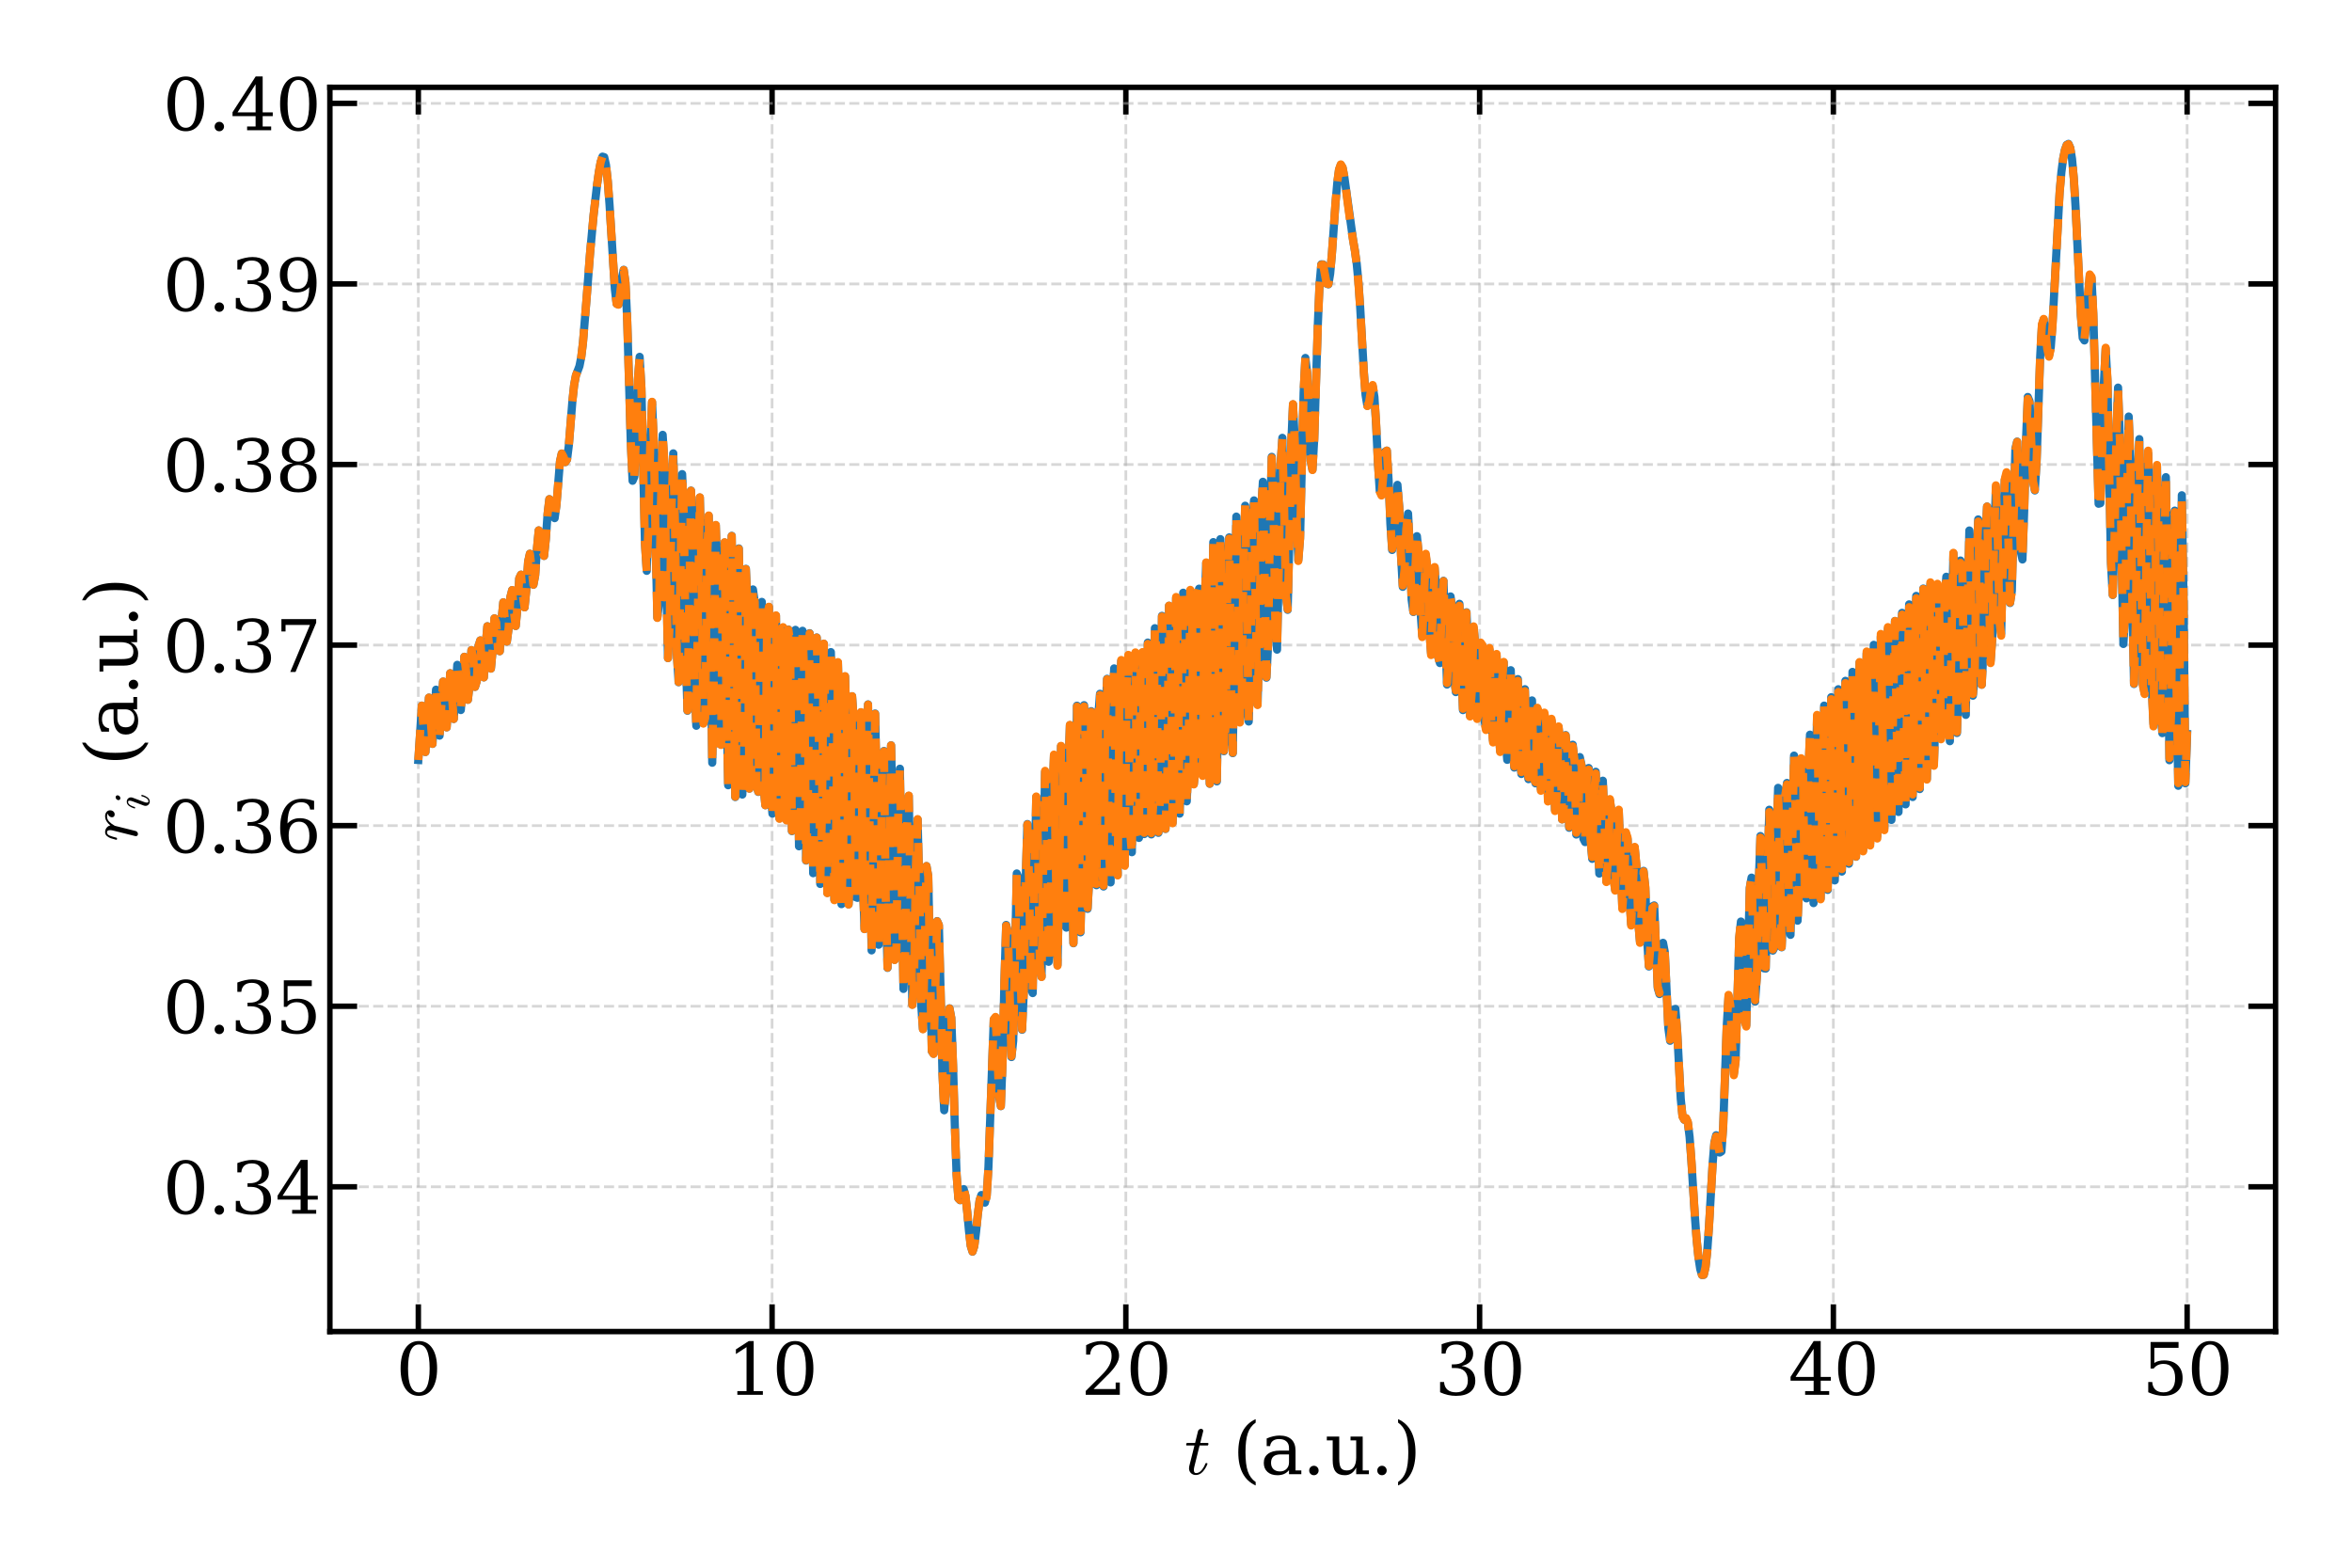 <?xml version="1.0" encoding="utf-8" standalone="no"?>
<!DOCTYPE svg PUBLIC "-//W3C//DTD SVG 1.1//EN"
  "http://www.w3.org/Graphics/SVG/1.1/DTD/svg11.dtd">
<svg xmlns:xlink="http://www.w3.org/1999/xlink" width="864pt" height="576pt" viewBox="0 0 864 576" xmlns="http://www.w3.org/2000/svg" version="1.1">
 <defs>
  <style type="text/css">*{stroke-linejoin: round; stroke-linecap: butt}</style>
 </defs>
 <g id="figure_1">
  <g id="patch_1">
   <path d="M 0 576 
L 864 576 
L 864 0 
L 0 0 
z
" style="fill: #ffffff"/>
  </g>
  <g id="axes_1">
   <g id="patch_2">
    <path d="M 121.182 489.233 
L 835.92 489.233 
L 835.92 32.079 
L 121.182 32.079 
z
" style="fill: #ffffff"/>
   </g>
   <g id="matplotlib.axis_1">
    <g id="xtick_1">
     <g id="line2d_1">
      <path d="M 153.67 489.233 
L 153.67 32.079 
" clip-path="url(#pf6b153a695)" style="fill: none; stroke-dasharray: 3.7,1.6; stroke-dashoffset: 0; stroke: #b0b0b0; stroke-opacity: 0.5"/>
     </g>
     <g id="line2d_2">
      <defs>
       <path id="m9460252959" d="M 0 0 
L 0 -10 
" style="stroke: #000000; stroke-width: 2"/>
      </defs>
      <g>
       <use xlink:href="#m9460252959" x="153.67" y="489.233" style="stroke: #000000; stroke-width: 2"/>
      </g>
     </g>
     <g id="line2d_3">
      <defs>
       <path id="ma3380da3bf" d="M 0 0 
L 0 10 
" style="stroke: #000000; stroke-width: 2"/>
      </defs>
      <g>
       <use xlink:href="#ma3380da3bf" x="153.67" y="32.079" style="stroke: #000000; stroke-width: 2"/>
      </g>
     </g>
     <g id="text_1">
      <!-- 0 -->
      <g transform="translate(145.398 512.488) scale(0.26 -0.26)">
       <defs>
        <path id="DejaVuSerif-30" d="M 2034 219 
Q 2513 219 2750 744 
Q 2988 1269 2988 2328 
Q 2988 3391 2750 3916 
Q 2513 4441 2034 4441 
Q 1556 4441 1318 3916 
Q 1081 3391 1081 2328 
Q 1081 1269 1318 744 
Q 1556 219 2034 219 
z
M 2034 -91 
Q 1275 -91 848 546 
Q 422 1184 422 2328 
Q 422 3475 848 4112 
Q 1275 4750 2034 4750 
Q 2797 4750 3222 4112 
Q 3647 3475 3647 2328 
Q 3647 1184 3222 546 
Q 2797 -91 2034 -91 
z
" transform="scale(0.016)"/>
       </defs>
       <use xlink:href="#DejaVuSerif-30"/>
      </g>
     </g>
    </g>
    <g id="xtick_2">
     <g id="line2d_4">
      <path d="M 283.622 489.233 
L 283.622 32.079 
" clip-path="url(#pf6b153a695)" style="fill: none; stroke-dasharray: 3.7,1.6; stroke-dashoffset: 0; stroke: #b0b0b0; stroke-opacity: 0.5"/>
     </g>
     <g id="line2d_5">
      <g>
       <use xlink:href="#m9460252959" x="283.622" y="489.233" style="stroke: #000000; stroke-width: 2"/>
      </g>
     </g>
     <g id="line2d_6">
      <g>
       <use xlink:href="#ma3380da3bf" x="283.622" y="32.079" style="stroke: #000000; stroke-width: 2"/>
      </g>
     </g>
     <g id="text_2">
      <!-- 10 -->
      <g transform="translate(267.08 512.488) scale(0.26 -0.26)">
       <defs>
        <path id="DejaVuSerif-31" d="M 909 0 
L 909 331 
L 1722 331 
L 1722 4213 
L 781 3603 
L 781 4013 
L 1919 4750 
L 2350 4750 
L 2350 331 
L 3163 331 
L 3163 0 
L 909 0 
z
" transform="scale(0.016)"/>
       </defs>
       <use xlink:href="#DejaVuSerif-31"/>
       <use xlink:href="#DejaVuSerif-30" x="63.623"/>
      </g>
     </g>
    </g>
    <g id="xtick_3">
     <g id="line2d_7">
      <path d="M 413.575 489.233 
L 413.575 32.079 
" clip-path="url(#pf6b153a695)" style="fill: none; stroke-dasharray: 3.7,1.6; stroke-dashoffset: 0; stroke: #b0b0b0; stroke-opacity: 0.5"/>
     </g>
     <g id="line2d_8">
      <g>
       <use xlink:href="#m9460252959" x="413.575" y="489.233" style="stroke: #000000; stroke-width: 2"/>
      </g>
     </g>
     <g id="line2d_9">
      <g>
       <use xlink:href="#ma3380da3bf" x="413.575" y="32.079" style="stroke: #000000; stroke-width: 2"/>
      </g>
     </g>
     <g id="text_3">
      <!-- 20 -->
      <g transform="translate(397.032 512.488) scale(0.26 -0.26)">
       <defs>
        <path id="DejaVuSerif-32" d="M 819 3553 
L 469 3553 
L 469 4384 
Q 803 4563 1142 4656 
Q 1481 4750 1806 4750 
Q 2534 4750 2956 4397 
Q 3378 4044 3378 3438 
Q 3378 2753 2422 1800 
Q 2347 1728 2309 1691 
L 1131 513 
L 3078 513 
L 3078 1088 
L 3444 1088 
L 3444 0 
L 434 0 
L 434 341 
L 1850 1753 
Q 2319 2222 2519 2614 
Q 2719 3006 2719 3438 
Q 2719 3909 2473 4175 
Q 2228 4441 1797 4441 
Q 1350 4441 1106 4219 
Q 863 3997 819 3553 
z
" transform="scale(0.016)"/>
       </defs>
       <use xlink:href="#DejaVuSerif-32"/>
       <use xlink:href="#DejaVuSerif-30" x="63.623"/>
      </g>
     </g>
    </g>
    <g id="xtick_4">
     <g id="line2d_10">
      <path d="M 543.527 489.233 
L 543.527 32.079 
" clip-path="url(#pf6b153a695)" style="fill: none; stroke-dasharray: 3.7,1.6; stroke-dashoffset: 0; stroke: #b0b0b0; stroke-opacity: 0.5"/>
     </g>
     <g id="line2d_11">
      <g>
       <use xlink:href="#m9460252959" x="543.527" y="489.233" style="stroke: #000000; stroke-width: 2"/>
      </g>
     </g>
     <g id="line2d_12">
      <g>
       <use xlink:href="#ma3380da3bf" x="543.527" y="32.079" style="stroke: #000000; stroke-width: 2"/>
      </g>
     </g>
     <g id="text_4">
      <!-- 30 -->
      <g transform="translate(526.985 512.488) scale(0.26 -0.26)">
       <defs>
        <path id="DejaVuSerif-33" d="M 622 4469 
Q 988 4606 1323 4678 
Q 1659 4750 1953 4750 
Q 2638 4750 3022 4454 
Q 3406 4159 3406 3634 
Q 3406 3213 3140 2930 
Q 2875 2647 2388 2547 
Q 2963 2466 3280 2130 
Q 3597 1794 3597 1259 
Q 3597 606 3158 257 
Q 2719 -91 1894 -91 
Q 1528 -91 1179 -12 
Q 831 66 488 225 
L 488 1131 
L 838 1131 
Q 869 681 1141 450 
Q 1413 219 1906 219 
Q 2384 219 2661 495 
Q 2938 772 2938 1253 
Q 2938 1803 2653 2086 
Q 2369 2369 1819 2369 
L 1522 2369 
L 1522 2688 
L 1678 2688 
Q 2225 2688 2498 2914 
Q 2772 3141 2772 3597 
Q 2772 4006 2547 4223 
Q 2322 4441 1900 4441 
Q 1478 4441 1245 4241 
Q 1013 4041 972 3647 
L 622 3647 
L 622 4469 
z
" transform="scale(0.016)"/>
       </defs>
       <use xlink:href="#DejaVuSerif-33"/>
       <use xlink:href="#DejaVuSerif-30" x="63.623"/>
      </g>
     </g>
    </g>
    <g id="xtick_5">
     <g id="line2d_13">
      <path d="M 673.479 489.233 
L 673.479 32.079 
" clip-path="url(#pf6b153a695)" style="fill: none; stroke-dasharray: 3.7,1.6; stroke-dashoffset: 0; stroke: #b0b0b0; stroke-opacity: 0.5"/>
     </g>
     <g id="line2d_14">
      <g>
       <use xlink:href="#m9460252959" x="673.479" y="489.233" style="stroke: #000000; stroke-width: 2"/>
      </g>
     </g>
     <g id="line2d_15">
      <g>
       <use xlink:href="#ma3380da3bf" x="673.479" y="32.079" style="stroke: #000000; stroke-width: 2"/>
      </g>
     </g>
     <g id="text_5">
      <!-- 40 -->
      <g transform="translate(656.937 512.488) scale(0.26 -0.26)">
       <defs>
        <path id="DejaVuSerif-34" d="M 2234 1581 
L 2234 4063 
L 641 1581 
L 2234 1581 
z
M 3609 0 
L 1484 0 
L 1484 331 
L 2234 331 
L 2234 1247 
L 197 1247 
L 197 1588 
L 2241 4750 
L 2859 4750 
L 2859 1581 
L 3750 1581 
L 3750 1247 
L 2859 1247 
L 2859 331 
L 3609 331 
L 3609 0 
z
" transform="scale(0.016)"/>
       </defs>
       <use xlink:href="#DejaVuSerif-34"/>
       <use xlink:href="#DejaVuSerif-30" x="63.623"/>
      </g>
     </g>
    </g>
    <g id="xtick_6">
     <g id="line2d_16">
      <path d="M 803.432 489.233 
L 803.432 32.079 
" clip-path="url(#pf6b153a695)" style="fill: none; stroke-dasharray: 3.7,1.6; stroke-dashoffset: 0; stroke: #b0b0b0; stroke-opacity: 0.5"/>
     </g>
     <g id="line2d_17">
      <g>
       <use xlink:href="#m9460252959" x="803.432" y="489.233" style="stroke: #000000; stroke-width: 2"/>
      </g>
     </g>
     <g id="line2d_18">
      <g>
       <use xlink:href="#ma3380da3bf" x="803.432" y="32.079" style="stroke: #000000; stroke-width: 2"/>
      </g>
     </g>
     <g id="text_6">
      <!-- 50 -->
      <g transform="translate(786.889 512.488) scale(0.26 -0.26)">
       <defs>
        <path id="DejaVuSerif-35" d="M 3219 4666 
L 3219 4153 
L 1081 4153 
L 1081 2816 
Q 1244 2928 1461 2984 
Q 1678 3041 1947 3041 
Q 2703 3041 3140 2622 
Q 3578 2203 3578 1478 
Q 3578 738 3136 323 
Q 2694 -91 1894 -91 
Q 1572 -91 1234 -12 
Q 897 66 544 225 
L 544 1131 
L 897 1131 
Q 925 688 1179 453 
Q 1434 219 1894 219 
Q 2388 219 2653 544 
Q 2919 869 2919 1478 
Q 2919 2084 2655 2407 
Q 2391 2731 1894 2731 
Q 1613 2731 1398 2631 
Q 1184 2531 1019 2322 
L 750 2322 
L 750 4666 
L 3219 4666 
z
" transform="scale(0.016)"/>
       </defs>
       <use xlink:href="#DejaVuSerif-35"/>
       <use xlink:href="#DejaVuSerif-30" x="63.623"/>
      </g>
     </g>
    </g>
    <g id="text_7">
     <!-- $t$ (a.u.) -->
     <g transform="translate(435.131 541.652) scale(0.26 -0.26)">
      <defs>
       <path id="Cmmi10-74" d="M 397 519 
Q 397 613 416 697 
L 878 2534 
L 206 2534 
Q 141 2534 141 2619 
Q 166 2759 225 2759 
L 934 2759 
L 1191 3803 
Q 1216 3888 1291 3947 
Q 1366 4006 1459 4006 
Q 1541 4006 1595 3957 
Q 1650 3909 1650 3828 
Q 1650 3809 1648 3798 
Q 1647 3788 1644 3775 
L 1388 2759 
L 2047 2759 
Q 2113 2759 2113 2675 
Q 2109 2659 2100 2621 
Q 2091 2584 2075 2559 
Q 2059 2534 2028 2534 
L 1331 2534 
L 872 684 
Q 825 503 825 372 
Q 825 97 1013 97 
Q 1294 97 1511 361 
Q 1728 625 1844 941 
Q 1869 978 1894 978 
L 1972 978 
Q 1997 978 2012 961 
Q 2028 944 2028 922 
Q 2028 909 2022 903 
Q 1881 516 1612 222 
Q 1344 -72 997 -72 
Q 744 -72 570 93 
Q 397 259 397 519 
z
" transform="scale(0.016)"/>
       <path id="DejaVuSerif-20" transform="scale(0.016)"/>
       <path id="DejaVuSerif-28" d="M 2041 -997 
Q 1281 -656 893 83 
Q 506 822 506 1931 
Q 506 3044 893 3783 
Q 1281 4522 2041 4863 
L 2041 4556 
Q 1559 4225 1350 3623 
Q 1141 3022 1141 1931 
Q 1141 844 1350 242 
Q 1559 -359 2041 -691 
L 2041 -997 
z
" transform="scale(0.016)"/>
       <path id="DejaVuSerif-61" d="M 2547 1044 
L 2547 1747 
L 1806 1747 
Q 1378 1747 1168 1562 
Q 959 1378 959 997 
Q 959 650 1171 447 
Q 1384 244 1747 244 
Q 2106 244 2326 466 
Q 2547 688 2547 1044 
z
M 3122 2075 
L 3122 331 
L 3634 331 
L 3634 0 
L 2547 0 
L 2547 359 
Q 2356 128 2106 18 
Q 1856 -91 1522 -91 
Q 969 -91 644 203 
Q 319 497 319 997 
Q 319 1513 691 1797 
Q 1063 2081 1741 2081 
L 2547 2081 
L 2547 2309 
Q 2547 2688 2317 2895 
Q 2088 3103 1672 3103 
Q 1328 3103 1125 2947 
Q 922 2791 872 2484 
L 575 2484 
L 575 3156 
Q 875 3284 1158 3348 
Q 1441 3413 1709 3413 
Q 2400 3413 2761 3070 
Q 3122 2728 3122 2075 
z
" transform="scale(0.016)"/>
       <path id="DejaVuSerif-2e" d="M 603 325 
Q 603 500 722 622 
Q 841 744 1019 744 
Q 1191 744 1312 622 
Q 1434 500 1434 325 
Q 1434 153 1312 31 
Q 1191 -91 1019 -91 
Q 841 -91 722 29 
Q 603 150 603 325 
z
" transform="scale(0.016)"/>
       <path id="DejaVuSerif-75" d="M 2266 3322 
L 3341 3322 
L 3341 331 
L 3884 331 
L 3884 0 
L 2766 0 
L 2766 588 
Q 2606 256 2353 82 
Q 2100 -91 1766 -91 
Q 1213 -91 952 223 
Q 691 538 691 1209 
L 691 2988 
L 172 2988 
L 172 3322 
L 1269 3322 
L 1269 1388 
Q 1269 781 1417 556 
Q 1566 331 1947 331 
Q 2347 331 2556 625 
Q 2766 919 2766 1478 
L 2766 2988 
L 2266 2988 
L 2266 3322 
z
" transform="scale(0.016)"/>
       <path id="DejaVuSerif-29" d="M 453 -997 
L 453 -691 
Q 934 -359 1145 242 
Q 1356 844 1356 1931 
Q 1356 3022 1145 3623 
Q 934 4225 453 4556 
L 453 4863 
Q 1216 4522 1603 3783 
Q 1991 3044 1991 1931 
Q 1991 822 1603 83 
Q 1216 -656 453 -997 
z
" transform="scale(0.016)"/>
      </defs>
      <use xlink:href="#Cmmi10-74" transform="translate(0 0.016)"/>
      <use xlink:href="#DejaVuSerif-20" transform="translate(36.084 0.016)"/>
      <use xlink:href="#DejaVuSerif-28" transform="translate(67.871 0.016)"/>
      <use xlink:href="#DejaVuSerif-61" transform="translate(106.885 0.016)"/>
      <use xlink:href="#DejaVuSerif-2e" transform="translate(166.504 0.016)"/>
      <use xlink:href="#DejaVuSerif-75" transform="translate(198.291 0.016)"/>
      <use xlink:href="#DejaVuSerif-2e" transform="translate(262.695 0.016)"/>
      <use xlink:href="#DejaVuSerif-29" transform="translate(294.482 0.016)"/>
     </g>
    </g>
   </g>
   <g id="matplotlib.axis_2">
    <g id="ytick_1">
     <g id="line2d_19">
      <path d="M 121.182 436.056 
L 835.92 436.056 
" clip-path="url(#pf6b153a695)" style="fill: none; stroke-dasharray: 3.7,1.6; stroke-dashoffset: 0; stroke: #b0b0b0; stroke-opacity: 0.5"/>
     </g>
     <g id="line2d_20">
      <defs>
       <path id="m6e2ef51b3e" d="M 0 0 
L 10 0 
" style="stroke: #000000; stroke-width: 2"/>
      </defs>
      <g>
       <use xlink:href="#m6e2ef51b3e" x="121.182" y="436.056" style="stroke: #000000; stroke-width: 2"/>
      </g>
     </g>
     <g id="line2d_21">
      <defs>
       <path id="m7aa4384458" d="M 0 0 
L -10 0 
" style="stroke: #000000; stroke-width: 2"/>
      </defs>
      <g>
       <use xlink:href="#m7aa4384458" x="835.92" y="436.056" style="stroke: #000000; stroke-width: 2"/>
      </g>
     </g>
     <g id="text_8">
      <!-- 0.34 -->
      <g transform="translate(59.791 445.934) scale(0.26 -0.26)">
       <use xlink:href="#DejaVuSerif-30"/>
       <use xlink:href="#DejaVuSerif-2e" x="63.623"/>
       <use xlink:href="#DejaVuSerif-33" x="95.41"/>
       <use xlink:href="#DejaVuSerif-34" x="159.033"/>
      </g>
     </g>
    </g>
    <g id="ytick_2">
     <g id="line2d_22">
      <path d="M 121.182 369.709 
L 835.92 369.709 
" clip-path="url(#pf6b153a695)" style="fill: none; stroke-dasharray: 3.7,1.6; stroke-dashoffset: 0; stroke: #b0b0b0; stroke-opacity: 0.5"/>
     </g>
     <g id="line2d_23">
      <g>
       <use xlink:href="#m6e2ef51b3e" x="121.182" y="369.709" style="stroke: #000000; stroke-width: 2"/>
      </g>
     </g>
     <g id="line2d_24">
      <g>
       <use xlink:href="#m7aa4384458" x="835.92" y="369.709" style="stroke: #000000; stroke-width: 2"/>
      </g>
     </g>
     <g id="text_9">
      <!-- 0.35 -->
      <g transform="translate(59.791 379.587) scale(0.26 -0.26)">
       <use xlink:href="#DejaVuSerif-30"/>
       <use xlink:href="#DejaVuSerif-2e" x="63.623"/>
       <use xlink:href="#DejaVuSerif-33" x="95.41"/>
       <use xlink:href="#DejaVuSerif-35" x="159.033"/>
      </g>
     </g>
    </g>
    <g id="ytick_3">
     <g id="line2d_25">
      <path d="M 121.182 303.363 
L 835.92 303.363 
" clip-path="url(#pf6b153a695)" style="fill: none; stroke-dasharray: 3.7,1.6; stroke-dashoffset: 0; stroke: #b0b0b0; stroke-opacity: 0.5"/>
     </g>
     <g id="line2d_26">
      <g>
       <use xlink:href="#m6e2ef51b3e" x="121.182" y="303.363" style="stroke: #000000; stroke-width: 2"/>
      </g>
     </g>
     <g id="line2d_27">
      <g>
       <use xlink:href="#m7aa4384458" x="835.92" y="303.363" style="stroke: #000000; stroke-width: 2"/>
      </g>
     </g>
     <g id="text_10">
      <!-- 0.36 -->
      <g transform="translate(59.791 313.241) scale(0.26 -0.26)">
       <defs>
        <path id="DejaVuSerif-36" d="M 2094 219 
Q 2534 219 2771 542 
Q 3009 866 3009 1472 
Q 3009 2078 2771 2401 
Q 2534 2725 2094 2725 
Q 1647 2725 1412 2412 
Q 1178 2100 1178 1509 
Q 1178 888 1415 553 
Q 1653 219 2094 219 
z
M 1075 2569 
Q 1288 2803 1556 2918 
Q 1825 3034 2163 3034 
Q 2859 3034 3264 2615 
Q 3669 2197 3669 1472 
Q 3669 763 3233 336 
Q 2797 -91 2069 -91 
Q 1278 -91 853 498 
Q 428 1088 428 2181 
Q 428 3406 931 4078 
Q 1434 4750 2350 4750 
Q 2597 4750 2869 4703 
Q 3141 4656 3425 4563 
L 3425 3794 
L 3072 3794 
Q 3034 4109 2831 4275 
Q 2628 4441 2284 4441 
Q 1678 4441 1381 3981 
Q 1084 3522 1075 2569 
z
" transform="scale(0.016)"/>
       </defs>
       <use xlink:href="#DejaVuSerif-30"/>
       <use xlink:href="#DejaVuSerif-2e" x="63.623"/>
       <use xlink:href="#DejaVuSerif-33" x="95.41"/>
       <use xlink:href="#DejaVuSerif-36" x="159.033"/>
      </g>
     </g>
    </g>
    <g id="ytick_4">
     <g id="line2d_28">
      <path d="M 121.182 237.016 
L 835.92 237.016 
" clip-path="url(#pf6b153a695)" style="fill: none; stroke-dasharray: 3.7,1.6; stroke-dashoffset: 0; stroke: #b0b0b0; stroke-opacity: 0.5"/>
     </g>
     <g id="line2d_29">
      <g>
       <use xlink:href="#m6e2ef51b3e" x="121.182" y="237.016" style="stroke: #000000; stroke-width: 2"/>
      </g>
     </g>
     <g id="line2d_30">
      <g>
       <use xlink:href="#m7aa4384458" x="835.92" y="237.016" style="stroke: #000000; stroke-width: 2"/>
      </g>
     </g>
     <g id="text_11">
      <!-- 0.37 -->
      <g transform="translate(59.791 246.894) scale(0.26 -0.26)">
       <defs>
        <path id="DejaVuSerif-37" d="M 3609 4347 
L 1784 0 
L 1319 0 
L 3059 4153 
L 903 4153 
L 903 3578 
L 538 3578 
L 538 4666 
L 3609 4666 
L 3609 4347 
z
" transform="scale(0.016)"/>
       </defs>
       <use xlink:href="#DejaVuSerif-30"/>
       <use xlink:href="#DejaVuSerif-2e" x="63.623"/>
       <use xlink:href="#DejaVuSerif-33" x="95.41"/>
       <use xlink:href="#DejaVuSerif-37" x="159.033"/>
      </g>
     </g>
    </g>
    <g id="ytick_5">
     <g id="line2d_31">
      <path d="M 121.182 170.669 
L 835.92 170.669 
" clip-path="url(#pf6b153a695)" style="fill: none; stroke-dasharray: 3.7,1.6; stroke-dashoffset: 0; stroke: #b0b0b0; stroke-opacity: 0.5"/>
     </g>
     <g id="line2d_32">
      <g>
       <use xlink:href="#m6e2ef51b3e" x="121.182" y="170.669" style="stroke: #000000; stroke-width: 2"/>
      </g>
     </g>
     <g id="line2d_33">
      <g>
       <use xlink:href="#m7aa4384458" x="835.92" y="170.669" style="stroke: #000000; stroke-width: 2"/>
      </g>
     </g>
     <g id="text_12">
      <!-- 0.38 -->
      <g transform="translate(59.791 180.547) scale(0.26 -0.26)">
       <defs>
        <path id="DejaVuSerif-38" d="M 2981 1275 
Q 2981 1775 2732 2051 
Q 2484 2328 2034 2328 
Q 1584 2328 1336 2051 
Q 1088 1775 1088 1275 
Q 1088 772 1336 495 
Q 1584 219 2034 219 
Q 2484 219 2732 495 
Q 2981 772 2981 1275 
z
M 2853 3541 
Q 2853 3966 2637 4203 
Q 2422 4441 2034 4441 
Q 1650 4441 1433 4203 
Q 1216 3966 1216 3541 
Q 1216 3113 1433 2875 
Q 1650 2638 2034 2638 
Q 2422 2638 2637 2875 
Q 2853 3113 2853 3541 
z
M 2516 2484 
Q 3047 2413 3344 2092 
Q 3641 1772 3641 1275 
Q 3641 619 3225 264 
Q 2809 -91 2034 -91 
Q 1263 -91 845 264 
Q 428 619 428 1275 
Q 428 1772 725 2092 
Q 1022 2413 1556 2484 
Q 1084 2569 832 2842 
Q 581 3116 581 3541 
Q 581 4103 968 4426 
Q 1356 4750 2034 4750 
Q 2713 4750 3100 4426 
Q 3488 4103 3488 3541 
Q 3488 3116 3236 2842 
Q 2984 2569 2516 2484 
z
" transform="scale(0.016)"/>
       </defs>
       <use xlink:href="#DejaVuSerif-30"/>
       <use xlink:href="#DejaVuSerif-2e" x="63.623"/>
       <use xlink:href="#DejaVuSerif-33" x="95.41"/>
       <use xlink:href="#DejaVuSerif-38" x="159.033"/>
      </g>
     </g>
    </g>
    <g id="ytick_6">
     <g id="line2d_34">
      <path d="M 121.182 104.323 
L 835.92 104.323 
" clip-path="url(#pf6b153a695)" style="fill: none; stroke-dasharray: 3.7,1.6; stroke-dashoffset: 0; stroke: #b0b0b0; stroke-opacity: 0.5"/>
     </g>
     <g id="line2d_35">
      <g>
       <use xlink:href="#m6e2ef51b3e" x="121.182" y="104.323" style="stroke: #000000; stroke-width: 2"/>
      </g>
     </g>
     <g id="line2d_36">
      <g>
       <use xlink:href="#m7aa4384458" x="835.92" y="104.323" style="stroke: #000000; stroke-width: 2"/>
      </g>
     </g>
     <g id="text_13">
      <!-- 0.39 -->
      <g transform="translate(59.791 114.201) scale(0.26 -0.26)">
       <defs>
        <path id="DejaVuSerif-39" d="M 2994 2091 
Q 2784 1856 2512 1740 
Q 2241 1625 1900 1625 
Q 1206 1625 804 2044 
Q 403 2463 403 3188 
Q 403 3897 839 4323 
Q 1275 4750 2003 4750 
Q 2794 4750 3217 4161 
Q 3641 3572 3641 2478 
Q 3641 1253 3137 581 
Q 2634 -91 1722 -91 
Q 1475 -91 1203 -44 
Q 931 3 647 97 
L 647 872 
L 997 872 
Q 1038 556 1241 387 
Q 1444 219 1784 219 
Q 2391 219 2687 676 
Q 2984 1134 2994 2091 
z
M 1978 4441 
Q 1534 4441 1298 4117 
Q 1063 3794 1063 3188 
Q 1063 2581 1298 2256 
Q 1534 1931 1978 1931 
Q 2422 1931 2658 2245 
Q 2894 2559 2894 3150 
Q 2894 3772 2656 4106 
Q 2419 4441 1978 4441 
z
" transform="scale(0.016)"/>
       </defs>
       <use xlink:href="#DejaVuSerif-30"/>
       <use xlink:href="#DejaVuSerif-2e" x="63.623"/>
       <use xlink:href="#DejaVuSerif-33" x="95.41"/>
       <use xlink:href="#DejaVuSerif-39" x="159.033"/>
      </g>
     </g>
    </g>
    <g id="ytick_7">
     <g id="line2d_37">
      <path d="M 121.182 37.976 
L 835.92 37.976 
" clip-path="url(#pf6b153a695)" style="fill: none; stroke-dasharray: 3.7,1.6; stroke-dashoffset: 0; stroke: #b0b0b0; stroke-opacity: 0.5"/>
     </g>
     <g id="line2d_38">
      <g>
       <use xlink:href="#m6e2ef51b3e" x="121.182" y="37.976" style="stroke: #000000; stroke-width: 2"/>
      </g>
     </g>
     <g id="line2d_39">
      <g>
       <use xlink:href="#m7aa4384458" x="835.92" y="37.976" style="stroke: #000000; stroke-width: 2"/>
      </g>
     </g>
     <g id="text_14">
      <!-- 0.40 -->
      <g transform="translate(59.791 47.854) scale(0.26 -0.26)">
       <use xlink:href="#DejaVuSerif-30"/>
       <use xlink:href="#DejaVuSerif-2e" x="63.623"/>
       <use xlink:href="#DejaVuSerif-34" x="95.41"/>
       <use xlink:href="#DejaVuSerif-30" x="159.033"/>
      </g>
     </g>
    </g>
    <g id="text_15">
     <!-- $r_i$ (a.u.) -->
     <g transform="translate(50.384 309.276) rotate(-90) scale(0.26 -0.26)">
      <defs>
       <path id="Cmmi10-72" d="M 494 109 
Q 494 147 500 166 
L 978 2075 
Q 1025 2253 1025 2388 
Q 1025 2663 838 2663 
Q 638 2663 541 2423 
Q 444 2184 353 1819 
Q 353 1800 334 1789 
Q 316 1778 300 1778 
L 225 1778 
Q 203 1778 187 1801 
Q 172 1825 172 1844 
Q 241 2122 305 2315 
Q 369 2509 505 2668 
Q 641 2828 844 2828 
Q 1066 2828 1233 2700 
Q 1400 2572 1441 2363 
Q 1603 2575 1811 2701 
Q 2019 2828 2266 2828 
Q 2469 2828 2623 2709 
Q 2778 2591 2778 2388 
Q 2778 2225 2676 2104 
Q 2575 1984 2406 1984 
Q 2303 1984 2233 2048 
Q 2163 2113 2163 2216 
Q 2163 2356 2266 2467 
Q 2369 2578 2503 2578 
Q 2400 2663 2253 2663 
Q 1978 2663 1775 2467 
Q 1572 2272 1409 1972 
L 953 141 
Q 931 53 854 -9 
Q 778 -72 684 -72 
Q 606 -72 550 -22 
Q 494 28 494 109 
z
" transform="scale(0.016)"/>
       <path id="Cmmi10-69" d="M 500 459 
Q 500 578 550 709 
L 1069 2088 
Q 1153 2322 1153 2472 
Q 1153 2663 1013 2663 
Q 759 2663 595 2402 
Q 431 2141 353 1819 
Q 341 1778 300 1778 
L 225 1778 
Q 172 1778 172 1838 
L 172 1856 
Q 275 2238 487 2533 
Q 700 2828 1025 2828 
Q 1253 2828 1411 2678 
Q 1569 2528 1569 2297 
Q 1569 2178 1516 2047 
L 997 672 
Q 909 459 909 288 
Q 909 97 1056 97 
Q 1306 97 1473 364 
Q 1641 631 1709 941 
Q 1722 978 1759 978 
L 1838 978 
Q 1863 978 1878 961 
Q 1894 944 1894 922 
Q 1894 916 1888 903 
Q 1800 541 1583 234 
Q 1366 -72 1044 -72 
Q 819 -72 659 83 
Q 500 238 500 459 
z
M 1222 3878 
Q 1222 4013 1334 4122 
Q 1447 4231 1581 4231 
Q 1691 4231 1761 4164 
Q 1831 4097 1831 3994 
Q 1831 3850 1717 3742 
Q 1603 3634 1466 3634 
Q 1363 3634 1292 3704 
Q 1222 3775 1222 3878 
z
" transform="scale(0.016)"/>
      </defs>
      <use xlink:href="#Cmmi10-72" transform="translate(0 0.016)"/>
      <use xlink:href="#Cmmi10-69" transform="translate(45.117 -16.991) scale(0.7)"/>
      <use xlink:href="#DejaVuSerif-20" transform="translate(75.591 0.016)"/>
      <use xlink:href="#DejaVuSerif-28" transform="translate(107.378 0.016)"/>
      <use xlink:href="#DejaVuSerif-61" transform="translate(146.392 0.016)"/>
      <use xlink:href="#DejaVuSerif-2e" transform="translate(206.011 0.016)"/>
      <use xlink:href="#DejaVuSerif-75" transform="translate(237.798 0.016)"/>
      <use xlink:href="#DejaVuSerif-2e" transform="translate(302.203 0.016)"/>
      <use xlink:href="#DejaVuSerif-29" transform="translate(333.99 0.016)"/>
     </g>
    </g>
   </g>
   <g id="line2d_40">
    <path d="M 153.67 279.237 
L 154.971 259.26 
L 156.271 276.309 
L 157.572 256.325 
L 158.873 273.315 
L 160.174 253.399 
L 160.824 262.81 
L 161.475 270.288 
L 162.125 259.322 
L 162.776 250.422 
L 163.426 259.734 
L 164.076 267.247 
L 165.377 247.364 
L 166.678 264.159 
L 167.979 244.274 
L 168.629 251.868 
L 169.28 260.884 
L 169.93 252.489 
L 170.58 241.324 
L 171.231 246.873 
L 171.881 257.117 
L 172.532 251.238 
L 173.182 238.859 
L 173.833 241.218 
L 174.483 252.373 
L 175.133 250.273 
L 175.784 237.382 
L 176.434 235.299 
L 177.085 246.065 
L 177.735 248.879 
L 178.385 237.344 
L 179.036 230.104 
L 180.337 245.657 
L 180.987 238.559 
L 181.637 227.202 
L 182.288 228.737 
L 182.938 238.855 
L 183.589 239.257 
L 184.239 227.871 
L 184.89 221.306 
L 186.19 235.719 
L 186.841 230.807 
L 187.491 219.383 
L 188.142 216.808 
L 188.792 224.94 
L 189.442 229.991 
L 190.093 223.046 
L 190.743 212.496 
L 191.394 211.148 
L 192.044 218.806 
L 192.694 223.146 
L 193.345 216.728 
L 193.995 206.419 
L 194.646 203.458 
L 195.947 214.831 
L 196.597 211.377 
L 197.247 201.571 
L 197.898 194.876 
L 198.548 196.589 
L 199.199 202.549 
L 199.849 204.254 
L 200.499 198.171 
L 201.15 188.833 
L 201.8 183.409 
L 202.451 184.699 
L 203.101 189.08 
L 203.752 190.377 
L 204.402 185.576 
L 205.703 169.546 
L 206.353 166.644 
L 207.004 167.85 
L 207.654 169.769 
L 208.304 168.82 
L 208.955 163.665 
L 210.256 147.52 
L 210.906 141.423 
L 211.556 137.991 
L 212.857 134.533 
L 213.508 131.278 
L 214.158 125.834 
L 215.459 109.934 
L 216.76 92.979 
L 218.061 78.916 
L 219.361 67.68 
L 220.012 63.092 
L 220.662 59.545 
L 221.313 57.556 
L 221.963 57.739 
L 222.613 60.642 
L 223.264 66.551 
L 223.914 75.27 
L 225.866 106.218 
L 226.516 111.588 
L 227.166 111.863 
L 227.817 107.673 
L 228.467 101.913 
L 229.118 99.131 
L 229.768 103.816 
L 230.418 118.116 
L 231.719 162.58 
L 232.37 176.653 
L 233.02 175.157 
L 233.67 159.22 
L 234.321 139.652 
L 234.971 131.102 
L 235.622 142.548 
L 236.923 199.643 
L 237.573 209.744 
L 238.223 192.764 
L 238.874 163.157 
L 239.524 147.768 
L 240.175 162.466 
L 240.825 198.47 
L 241.475 226.921 
L 242.126 221.142 
L 242.776 186.431 
L 243.427 159.763 
L 244.077 170.508 
L 244.727 210.929 
L 245.378 241.809 
L 246.028 228.668 
L 246.679 186.392 
L 247.329 166.569 
L 247.98 194.119 
L 248.63 240.231 
L 249.28 250.665 
L 250.581 174.194 
L 251.232 189.871 
L 251.882 240.139 
L 252.532 261.146 
L 253.833 180.254 
L 254.484 195.608 
L 255.134 249.085 
L 255.785 266.66 
L 256.435 220.552 
L 257.085 182.799 
L 257.736 211.189 
L 258.386 265.705 
L 259.037 263.79 
L 259.687 207.348 
L 260.337 189.539 
L 261.638 280.247 
L 262.289 244.515 
L 262.939 193 
L 263.589 213.242 
L 264.24 273.281 
L 264.89 273.54 
L 265.541 212.292 
L 266.191 199.343 
L 266.842 257.071 
L 267.492 288.516 
L 268.142 235.881 
L 268.793 196.876 
L 270.094 292.853 
L 270.744 256.799 
L 271.394 201.499 
L 272.045 230.24 
L 272.695 291.944 
L 273.346 272.569 
L 273.996 209.003 
L 274.646 223.784 
L 275.297 289.753 
L 275.947 283.589 
L 276.598 216.57 
L 277.248 221.118 
L 277.899 288.444 
L 278.549 290.967 
L 279.199 222.749 
L 279.85 221.142 
L 280.5 288.869 
L 281.151 295.857 
L 281.801 227.074 
L 282.451 223.024 
L 283.102 291.135 
L 283.752 298.951 
L 284.403 229.647 
L 285.053 226.268 
L 285.703 294.959 
L 286.354 300.677 
L 287.004 230.87 
L 287.655 230.609 
L 288.305 299.883 
L 288.956 301.296 
L 289.606 231.279 
L 290.256 235.87 
L 290.907 305.377 
L 291.557 301.023 
L 292.208 231.418 
L 292.858 241.846 
L 293.508 310.945 
L 294.159 300.109 
L 294.809 231.762 
L 295.46 248.226 
L 296.11 316.186 
L 296.76 299.001 
L 297.411 232.642 
L 298.061 254.605 
L 298.712 320.833 
L 299.362 298.234 
L 300.013 234.224 
L 300.663 260.486 
L 301.313 324.785 
L 301.964 298.423 
L 302.614 236.544 
L 303.265 265.338 
L 303.915 328.045 
L 304.565 300.076 
L 305.216 239.59 
L 305.866 268.655 
L 306.517 330.587 
L 307.167 303.787 
L 307.818 243.458 
L 308.468 269.998 
L 309.118 332.206 
L 309.769 309.969 
L 310.419 248.558 
L 311.07 269.084 
L 311.72 332.283 
L 312.37 318.83 
L 313.021 255.817 
L 313.671 266.016 
L 314.322 329.637 
L 314.972 329.884 
L 315.622 266.828 
L 316.273 261.734 
L 316.923 322.637 
L 317.574 341.36 
L 318.224 283.596 
L 318.875 258.802 
L 319.525 309.928 
L 320.175 349.195 
L 321.476 262.155 
L 322.127 292.347 
L 322.777 347.118 
L 323.427 334.874 
L 324.078 278.588 
L 324.728 275.913 
L 325.379 329.938 
L 326.029 355.622 
L 327.33 273.833 
L 327.98 301.438 
L 328.631 352.655 
L 329.281 350.879 
L 329.932 300.988 
L 330.582 282.432 
L 331.883 363.357 
L 332.533 350.15 
L 333.184 303.837 
L 333.834 292.416 
L 335.135 369.092 
L 335.785 360.178 
L 336.436 318.672 
L 337.086 301.108 
L 337.736 328.339 
L 338.387 368.992 
L 339.037 378.048 
L 340.338 318.219 
L 340.989 321.966 
L 342.289 386.208 
L 342.94 387.158 
L 344.241 338.426 
L 344.891 339.883 
L 345.541 364.72 
L 346.192 394.091 
L 346.842 407.944 
L 347.493 400.333 
L 348.143 382.343 
L 348.794 370.474 
L 349.444 373.949 
L 350.094 391.145 
L 350.745 413.438 
L 351.395 431.483 
L 352.046 440.324 
L 352.696 440.986 
L 353.346 438.243 
L 353.997 436.904 
L 354.647 439.361 
L 355.298 445.209 
L 355.948 452.234 
L 356.598 457.783 
L 357.249 459.886 
L 357.899 457.895 
L 358.55 452.649 
L 359.2 446.192 
L 359.851 441.044 
L 360.501 439.075 
L 361.151 440.244 
L 361.802 441.878 
L 362.452 439.376 
L 363.103 428.796 
L 365.054 374.647 
L 365.704 373.889 
L 366.355 386.689 
L 367.005 402.712 
L 367.655 406.43 
L 368.306 389.696 
L 368.956 360.893 
L 369.607 339.842 
L 370.257 342.581 
L 371.558 388.377 
L 372.208 382.327 
L 373.509 320.925 
L 374.16 322.538 
L 374.81 353.678 
L 375.46 378.355 
L 376.111 363.871 
L 376.761 323.976 
L 377.412 302.762 
L 378.062 324.819 
L 378.712 363.162 
L 379.363 364.882 
L 380.013 324.606 
L 380.664 292.878 
L 381.314 310.248 
L 381.965 353.839 
L 382.615 358.857 
L 383.265 315.338 
L 383.916 283.638 
L 384.566 308.197 
L 385.217 353.384 
L 385.867 346.494 
L 386.517 296.364 
L 387.168 277.724 
L 388.469 354.49 
L 389.119 322.213 
L 389.769 274.165 
L 390.42 286.07 
L 391.07 339.549 
L 391.721 340.833 
L 392.371 286.17 
L 393.022 266.466 
L 393.672 315.359 
L 394.322 346.578 
L 395.623 259.28 
L 396.274 292.517 
L 396.924 342.555 
L 397.574 314.088 
L 398.225 259.09 
L 398.875 275.071 
L 399.526 333.925 
L 400.176 321.787 
L 400.827 261.3 
L 401.477 262.99 
L 402.127 324.614 
L 402.778 325.239 
L 403.428 263.167 
L 404.079 254.907 
L 404.729 316.734 
L 405.379 325.714 
L 406.03 263.436 
L 406.68 249.409 
L 407.331 311.051 
L 407.981 324.221 
L 408.631 261.775 
L 409.282 245.582 
L 409.932 307.576 
L 410.583 321.44 
L 411.233 258.338 
L 411.884 242.906 
L 412.534 305.943 
L 413.184 317.684 
L 413.835 253.535 
L 414.485 241.147 
L 415.136 305.62 
L 415.786 313.116 
L 416.436 247.88 
L 417.087 240.183 
L 417.737 305.973 
L 418.388 307.872 
L 419.038 241.905 
L 419.688 239.863 
L 420.339 306.457 
L 420.989 302.152 
L 421.64 236.092 
L 422.29 239.947 
L 422.941 306.581 
L 423.591 296.267 
L 424.241 230.808 
L 424.892 240.08 
L 425.542 306.01 
L 426.193 290.605 
L 426.843 226.276 
L 427.493 239.818 
L 428.144 304.58 
L 428.794 285.637 
L 429.445 222.573 
L 430.095 238.639 
L 430.745 302.244 
L 431.396 281.84 
L 432.046 219.709 
L 432.697 236.016 
L 433.347 298.942 
L 433.998 279.64 
L 434.648 217.777 
L 435.298 231.535 
L 435.949 294.426 
L 436.599 279.397 
L 437.25 217.133 
L 437.9 224.905 
L 438.55 288.041 
L 439.201 281.248 
L 439.851 218.596 
L 440.502 216.282 
L 441.152 278.551 
L 441.803 284.716 
L 442.453 223.519 
L 443.103 206.788 
L 443.754 264.285 
L 444.404 287.992 
L 445.055 233.426 
L 445.705 199.178 
L 447.006 287.096 
L 447.656 248.748 
L 448.307 198.083 
L 448.957 219.561 
L 449.607 276.009 
L 450.258 266.362 
L 450.908 208.681 
L 451.559 197.447 
L 452.209 249.952 
L 452.86 276.725 
L 454.16 189.807 
L 454.811 213.266 
L 455.461 265.039 
L 456.112 259.856 
L 456.762 207.199 
L 457.412 185.809 
L 458.713 265.1 
L 459.364 243.259 
L 460.014 193.447 
L 460.664 183.851 
L 461.315 225.936 
L 461.965 258.828 
L 462.616 234.982 
L 463.266 188.115 
L 463.917 177.012 
L 465.217 249.004 
L 465.868 235.97 
L 466.518 191.939 
L 467.169 167.858 
L 467.819 188.424 
L 468.469 228.002 
L 469.12 238.695 
L 469.77 208.522 
L 470.421 170.483 
L 471.071 160.867 
L 471.721 186.149 
L 472.372 218.616 
L 473.022 224.068 
L 473.673 197.485 
L 474.323 163.345 
L 474.974 148.575 
L 475.624 161.818 
L 476.274 189.069 
L 476.925 205.767 
L 477.575 197.768 
L 478.876 144.283 
L 479.526 131.515 
L 480.177 137.185 
L 481.478 169.413 
L 482.128 172.585 
L 482.778 161.351 
L 484.079 119.83 
L 484.73 104.303 
L 485.38 97.121 
L 486.031 97.138 
L 487.331 104.225 
L 487.982 104.47 
L 488.632 100.557 
L 489.283 93.157 
L 490.583 74.782 
L 491.234 67.278 
L 491.884 62.424 
L 492.535 60.602 
L 493.185 61.653 
L 493.836 65.007 
L 497.088 88.413 
L 497.738 92.142 
L 498.388 96.939 
L 499.039 103.867 
L 499.689 113.393 
L 500.99 136.351 
L 501.64 145.158 
L 502.291 149.06 
L 502.941 147.809 
L 503.592 143.945 
L 504.242 141.957 
L 504.893 145.865 
L 505.543 156.5 
L 506.193 170.224 
L 506.844 180.39 
L 507.494 181.575 
L 508.795 165.968 
L 509.445 165.568 
L 510.096 176.391 
L 510.746 192.415 
L 511.397 202.062 
L 512.047 197.961 
L 512.697 185.26 
L 513.348 178.144 
L 513.998 186.075 
L 514.649 203.91 
L 515.299 215.617 
L 515.95 210.006 
L 516.6 194.588 
L 517.25 188.679 
L 517.901 201.29 
L 518.551 220.297 
L 519.202 224.863 
L 520.502 197.002 
L 521.153 203.619 
L 521.803 224.102 
L 522.454 233.537 
L 523.104 220.22 
L 523.754 204.1 
L 524.405 209.624 
L 525.055 231.238 
L 525.706 240.037 
L 527.007 208.591 
L 527.657 218.742 
L 528.307 241.448 
L 528.958 243.629 
L 529.608 222.67 
L 530.259 213.4 
L 531.559 251.512 
L 532.21 240.868 
L 532.86 219.144 
L 533.511 224.113 
L 534.161 249.387 
L 534.812 254.301 
L 535.462 231.32 
L 536.112 221.85 
L 536.763 243.734 
L 537.413 260.907 
L 538.714 224.956 
L 539.364 239.194 
L 540.015 262.994 
L 540.665 254.5 
L 541.316 230.702 
L 541.966 237.217 
L 542.616 263.457 
L 543.267 262.063 
L 543.917 236.821 
L 544.568 237.379 
L 545.218 264.051 
L 545.869 267.64 
L 546.519 242.204 
L 547.169 238.813 
L 547.82 265.414 
L 548.47 272.08 
L 549.121 246.593 
L 549.771 240.904 
L 550.421 267.591 
L 551.072 275.87 
L 551.722 250.095 
L 552.373 243.392 
L 553.023 270.448 
L 553.673 279.18 
L 554.324 252.898 
L 554.974 246.246 
L 555.625 273.832 
L 556.275 282.023 
L 556.926 255.188 
L 557.576 249.515 
L 558.226 277.603 
L 558.877 284.38 
L 559.527 257.136 
L 560.178 253.228 
L 560.828 281.621 
L 561.478 286.279 
L 562.129 258.913 
L 562.779 257.346 
L 563.43 285.745 
L 564.08 287.83 
L 564.73 260.683 
L 565.381 261.741 
L 566.031 289.841 
L 566.682 289.226 
L 567.332 262.582 
L 567.983 266.208 
L 568.633 293.805 
L 569.283 290.738 
L 569.934 264.719 
L 570.584 270.488 
L 571.235 297.564 
L 571.885 292.671 
L 572.535 267.184 
L 573.186 274.312 
L 573.836 301.048 
L 574.487 295.328 
L 575.137 270.089 
L 575.787 277.439 
L 576.438 304.144 
L 577.088 298.963 
L 577.739 273.633 
L 578.389 279.721 
L 579.04 306.629 
L 579.69 303.698 
L 580.34 278.159 
L 580.991 281.186 
L 581.641 308.129 
L 582.292 309.41 
L 582.942 284.179 
L 583.592 282.183 
L 584.243 308.148 
L 584.893 315.555 
L 585.544 292.283 
L 586.194 283.564 
L 586.845 306.273 
L 587.495 320.971 
L 588.796 286.846 
L 589.446 302.627 
L 590.097 323.842 
L 590.747 315.24 
L 591.397 294.134 
L 592.048 298.659 
L 592.698 322.192 
L 593.349 327.057 
L 593.999 307.216 
L 594.649 298.021 
L 595.95 333.349 
L 596.601 324.943 
L 597.251 306.249 
L 597.902 308.402 
L 598.552 329.329 
L 599.202 339.483 
L 600.503 311.389 
L 601.154 318.621 
L 601.804 338.845 
L 602.454 346.101 
L 603.755 319.972 
L 604.406 326.167 
L 605.056 345.042 
L 605.706 355.106 
L 606.357 346.622 
L 607.007 333.017 
L 607.658 332.665 
L 608.959 363.008 
L 609.609 365.239 
L 610.91 346.41 
L 611.56 349.824 
L 612.861 377.761 
L 613.511 382.41 
L 614.162 377.551 
L 614.812 370.963 
L 615.463 370.701 
L 616.113 379.002 
L 617.414 403.715 
L 618.064 410.108 
L 618.715 411.44 
L 619.365 411.013 
L 620.016 412.473 
L 620.666 417.713 
L 621.316 426.415 
L 622.617 447.039 
L 623.268 455.606 
L 623.918 462.008 
L 624.568 466.26 
L 625.219 468.453 
L 625.869 468.394 
L 626.52 465.57 
L 627.17 459.47 
L 627.82 450.155 
L 629.121 427.665 
L 629.772 419.733 
L 630.422 417.11 
L 631.073 419.542 
L 631.723 423.47 
L 632.373 423.063 
L 633.024 413.678 
L 634.325 376.819 
L 634.975 366.053 
L 635.625 369.504 
L 636.276 383.415 
L 636.926 394.471 
L 637.577 389.359 
L 638.878 344.832 
L 639.528 338.581 
L 640.178 354.013 
L 640.829 374.968 
L 641.479 376.676 
L 642.78 326.124 
L 643.43 322.454 
L 644.731 368.018 
L 645.382 358.621 
L 646.032 325.854 
L 646.682 307.178 
L 647.333 324.771 
L 647.983 355.79 
L 648.634 355.877 
L 649.284 321.901 
L 649.935 297.51 
L 650.585 314.725 
L 651.235 349.272 
L 651.886 348.026 
L 652.536 310.359 
L 653.187 289.467 
L 653.837 315.285 
L 654.487 348.061 
L 655.138 333.408 
L 655.788 292.72 
L 656.439 287.676 
L 657.089 326.063 
L 657.739 343.485 
L 659.04 277.617 
L 659.691 300.526 
L 660.341 338.283 
L 660.992 322.577 
L 661.642 279.523 
L 662.292 281.516 
L 662.943 325.108 
L 663.593 330.086 
L 664.244 285.764 
L 664.894 269.935 
L 665.544 310.567 
L 666.195 331.824 
L 666.845 291.835 
L 667.496 263.327 
L 668.796 330.126 
L 670.097 259.252 
L 670.748 287.714 
L 671.398 326.958 
L 672.049 297.986 
L 672.699 256.163 
L 673.349 280.136 
L 674 323.481 
L 674.65 297.921 
L 675.301 253.234 
L 675.951 274.768 
L 676.601 320.232 
L 677.252 296.063 
L 677.902 250.149 
L 678.553 271.298 
L 679.203 317.36 
L 679.854 292.653 
L 680.504 246.862 
L 681.154 269.456 
L 681.805 314.785 
L 682.455 287.947 
L 683.106 243.47 
L 683.756 268.915 
L 684.406 312.332 
L 685.057 282.251 
L 685.707 240.118 
L 686.358 269.283 
L 687.008 309.813 
L 688.309 236.919 
L 689.61 307.114 
L 690.911 233.908 
L 692.211 304.23 
L 692.862 263.342 
L 693.512 231.025 
L 694.163 271.054 
L 694.813 301.259 
L 695.463 257.997 
L 696.114 228.149 
L 696.764 270.138 
L 697.415 298.336 
L 698.065 253.873 
L 698.715 225.167 
L 699.366 267.705 
L 700.016 295.55 
L 700.667 251.325 
L 701.317 222.053 
L 701.968 263.413 
L 702.618 292.844 
L 703.268 250.62 
L 703.919 218.948 
L 705.22 289.924 
L 706.52 216.242 
L 707.171 248.356 
L 707.821 286.176 
L 708.472 255.382 
L 709.122 214.67 
L 709.772 237.424 
L 710.423 280.437 
L 711.073 260.821 
L 711.724 215.504 
L 712.374 224.693 
L 713.025 270.919 
L 713.675 267.416 
L 714.325 220.676 
L 714.976 211.906 
L 715.626 255.278 
L 716.277 272.332 
L 716.927 232.128 
L 717.577 203.366 
L 718.228 232.607 
L 718.878 269.318 
L 719.529 249.024 
L 720.179 205.947 
L 720.829 207.874 
L 721.48 250.566 
L 722.13 262.67 
L 722.781 224.199 
L 723.431 194.914 
L 724.082 217.177 
L 724.732 255.608 
L 725.382 249.065 
L 726.033 207.909 
L 726.683 190.847 
L 727.984 251.584 
L 728.634 238.57 
L 729.285 199.814 
L 729.935 186.113 
L 731.236 242.853 
L 731.887 234.062 
L 732.537 198.566 
L 733.187 179.201 
L 733.838 196.644 
L 734.488 227.652 
L 735.139 232.716 
L 736.439 176.443 
L 737.09 174.337 
L 738.391 221.558 
L 739.041 217.1 
L 740.342 164.802 
L 740.992 162.248 
L 742.293 202.522 
L 742.944 205.564 
L 743.594 187.368 
L 744.244 161.825 
L 744.895 145.85 
L 745.545 147.414 
L 746.846 176.727 
L 747.496 180.204 
L 748.147 169.378 
L 749.448 131.111 
L 750.098 119.593 
L 750.748 117.393 
L 751.399 121.854 
L 752.049 127.871 
L 752.7 130.624 
L 753.35 127.538 
L 754.001 118.757 
L 756.602 70.523 
L 757.253 63.204 
L 757.903 58.204 
L 758.553 54.997 
L 759.204 53.213 
L 759.854 52.858 
L 760.505 54.35 
L 761.155 58.362 
L 761.805 65.522 
L 762.456 76.028 
L 764.407 116.178 
L 765.058 124.122 
L 765.708 125.089 
L 766.358 119.066 
L 767.009 109.232 
L 767.659 101.466 
L 768.31 102.189 
L 768.96 115.266 
L 770.911 185.088 
L 771.562 184.894 
L 772.212 165.807 
L 772.863 140.685 
L 773.513 128.122 
L 774.163 139.934 
L 775.464 207.049 
L 776.115 218.619 
L 776.765 196.956 
L 777.415 160.465 
L 778.066 142.415 
L 778.716 161.094 
L 779.367 204.408 
L 780.017 236.611 
L 780.667 226.166 
L 781.318 182.753 
L 781.968 153.036 
L 782.619 169.462 
L 783.269 218.464 
L 783.92 251.316 
L 784.57 229.862 
L 785.22 179.076 
L 785.871 161.336 
L 786.521 198.787 
L 787.172 251.001 
L 787.822 254.724 
L 788.472 203.255 
L 789.123 166.674 
L 789.773 193.688 
L 790.424 252.176 
L 791.074 265.896 
L 791.724 213.12 
L 792.375 171.557 
L 793.025 200.844 
L 793.676 262.678 
L 794.326 269.376 
L 794.977 208.241 
L 795.627 175.315 
L 796.277 220.334 
L 796.928 279.321 
L 797.578 260.537 
L 798.229 192.942 
L 798.879 187.613 
L 799.529 253.035 
L 800.18 288.717 
L 801.481 181.968 
L 802.131 220.928 
L 802.781 287.809 
L 803.432 269.724 
L 803.432 269.724 
" clip-path="url(#pf6b153a695)" style="fill: none; stroke: #1f77b4; stroke-width: 3; stroke-linecap: square"/>
   </g>
   <g id="line2d_41">
    <path d="M 153.67 279.234 
L 154.971 259.262 
L 156.271 276.306 
L 157.572 256.327 
L 158.873 273.313 
L 160.174 253.399 
L 160.824 262.812 
L 161.475 270.288 
L 162.125 259.319 
L 162.776 250.42 
L 163.426 259.735 
L 164.076 267.248 
L 165.377 247.361 
L 166.678 264.162 
L 167.979 244.271 
L 168.629 251.865 
L 169.28 260.885 
L 169.93 252.491 
L 170.58 241.323 
L 171.231 246.87 
L 171.881 257.115 
L 172.532 251.24 
L 173.182 238.86 
L 173.833 241.216 
L 174.483 252.37 
L 175.133 250.272 
L 175.784 237.385 
L 176.434 235.301 
L 177.085 246.063 
L 177.735 248.876 
L 178.385 237.344 
L 179.036 230.106 
L 180.337 245.655 
L 180.987 238.556 
L 181.637 227.201 
L 182.288 228.739 
L 182.938 238.857 
L 183.589 239.255 
L 184.239 227.868 
L 184.89 221.305 
L 186.19 235.721 
L 186.841 230.806 
L 187.491 219.38 
L 188.142 216.806 
L 188.792 224.939 
L 189.442 229.992 
L 190.093 223.047 
L 190.743 212.495 
L 191.394 211.145 
L 192.044 218.804 
L 192.694 223.146 
L 193.345 216.729 
L 193.995 206.421 
L 194.646 203.457 
L 195.947 214.827 
L 196.597 211.375 
L 197.247 201.572 
L 197.898 194.878 
L 198.548 196.589 
L 199.199 202.547 
L 199.849 204.251 
L 200.499 198.168 
L 201.15 188.832 
L 201.8 183.409 
L 202.451 184.701 
L 203.101 189.08 
L 203.752 190.375 
L 204.402 185.573 
L 205.703 169.542 
L 206.353 166.642 
L 207.004 167.848 
L 207.654 169.768 
L 208.304 168.819 
L 208.955 163.664 
L 210.256 147.517 
L 210.906 141.419 
L 211.556 137.986 
L 212.857 134.526 
L 213.508 131.27 
L 214.158 125.826 
L 215.459 109.925 
L 216.76 92.97 
L 218.061 78.903 
L 219.361 67.664 
L 220.012 63.075 
L 220.662 59.527 
L 221.313 57.539 
L 221.963 57.724 
L 222.613 60.631 
L 223.264 66.547 
L 223.914 75.276 
L 225.866 106.268 
L 226.516 111.657 
L 227.166 111.947 
L 227.817 107.768 
L 228.467 102.011 
L 229.118 99.219 
L 229.768 103.878 
L 230.418 118.138 
L 231.719 162.502 
L 232.37 176.538 
L 233.02 175.034 
L 233.67 159.125 
L 234.321 139.617 
L 234.971 131.14 
L 235.622 142.65 
L 236.923 199.75 
L 237.573 209.775 
L 238.223 192.696 
L 238.874 163.02 
L 239.524 147.626 
L 240.175 162.387 
L 240.825 198.496 
L 241.475 227.039 
L 242.126 221.276 
L 242.776 186.485 
L 243.427 159.697 
L 244.077 170.362 
L 244.727 210.797 
L 245.378 241.79 
L 246.028 228.784 
L 246.679 186.549 
L 247.329 166.641 
L 247.98 194.052 
L 248.63 240.079 
L 249.28 250.568 
L 250.581 174.36 
L 251.232 189.995 
L 251.882 240.111 
L 252.532 260.993 
L 253.833 180.31 
L 254.484 195.771 
L 255.134 249.191 
L 255.785 266.586 
L 256.435 220.379 
L 257.085 182.726 
L 257.736 211.288 
L 258.386 265.861 
L 259.037 263.803 
L 259.687 207.189 
L 260.337 189.397 
L 261.638 280.407 
L 262.289 244.58 
L 262.939 192.872 
L 263.589 213.077 
L 264.24 273.28 
L 264.89 273.705 
L 265.541 212.381 
L 266.191 199.233 
L 266.842 256.908 
L 267.492 288.529 
L 268.142 236.06 
L 268.793 196.963 
L 270.094 292.705 
L 270.744 256.859 
L 271.394 201.685 
L 272.045 230.295 
L 272.695 291.8 
L 273.346 272.46 
L 273.996 209.117 
L 274.646 223.956 
L 275.297 289.738 
L 275.947 283.412 
L 276.598 216.53 
L 277.248 221.275 
L 277.899 288.562 
L 278.549 290.848 
L 279.199 222.589 
L 279.85 221.188 
L 280.5 289.039 
L 281.151 295.86 
L 281.801 226.889 
L 282.451 222.94 
L 283.102 291.266 
L 283.752 299.066 
L 284.403 229.525 
L 285.053 226.1 
L 285.703 294.996 
L 286.354 300.849 
L 287.004 230.86 
L 287.655 230.429 
L 288.305 299.815 
L 288.956 301.457 
L 289.606 231.379 
L 290.256 235.745 
L 290.907 305.234 
L 291.557 301.119 
L 292.208 231.59 
L 292.858 241.816 
L 293.508 310.775 
L 294.159 300.109 
L 294.809 231.947 
L 295.46 248.299 
L 296.11 316.043 
L 296.76 298.905 
L 297.411 232.781 
L 298.061 254.755 
L 298.712 320.76 
L 299.362 298.071 
L 300.013 234.271 
L 300.663 260.664 
L 301.313 324.806 
L 301.964 298.247 
L 302.614 236.482 
L 303.265 265.483 
L 303.915 328.156 
L 304.565 299.947 
L 305.216 239.438 
L 305.866 268.713 
L 306.517 330.749 
L 307.167 303.759 
L 307.818 243.275 
L 308.468 269.941 
L 309.118 332.351 
L 309.769 310.058 
L 310.419 248.425 
L 311.07 268.933 
L 311.72 332.336 
L 312.37 318.994 
L 313.021 255.807 
L 313.671 265.848 
L 314.322 329.56 
L 314.972 330.023 
L 315.622 266.953 
L 316.273 261.657 
L 316.923 322.478 
L 317.574 341.369 
L 318.224 283.767 
L 318.875 258.88 
L 319.525 309.816 
L 320.175 349.063 
L 321.476 262.324 
L 322.127 292.398 
L 322.777 346.991 
L 323.427 334.76 
L 324.078 278.663 
L 324.728 276.076 
L 325.379 329.986 
L 326.029 355.494 
L 327.33 273.883 
L 327.98 301.592 
L 328.631 352.727 
L 329.281 350.771 
L 329.932 300.841 
L 330.582 282.419 
L 331.883 363.474 
L 332.533 350.11 
L 333.184 303.684 
L 333.834 292.313 
L 335.135 369.228 
L 335.785 360.256 
L 336.436 318.605 
L 337.086 300.962 
L 337.736 328.242 
L 338.387 369.024 
L 339.037 378.175 
L 340.338 318.207 
L 340.989 321.855 
L 342.289 386.158 
L 342.94 387.217 
L 344.241 338.526 
L 344.891 339.907 
L 345.541 364.661 
L 346.192 393.984 
L 346.842 407.847 
L 347.493 400.292 
L 348.143 382.37 
L 348.794 370.551 
L 349.444 374.046 
L 350.094 391.229 
L 350.745 413.488 
L 351.395 431.49 
L 352.046 440.292 
L 352.696 440.926 
L 353.346 438.168 
L 353.997 436.824 
L 354.647 439.282 
L 355.298 445.133 
L 355.948 452.163 
L 356.598 457.719 
L 357.249 459.83 
L 357.899 457.852 
L 358.55 452.623 
L 359.2 446.19 
L 359.851 441.077 
L 360.501 439.155 
L 361.151 440.38 
L 361.802 442.07 
L 362.452 439.606 
L 363.103 429.019 
L 365.054 374.527 
L 365.704 373.639 
L 366.355 386.384 
L 367.005 402.475 
L 367.655 406.383 
L 368.306 389.875 
L 368.956 361.216 
L 369.607 340.141 
L 370.257 342.685 
L 371.558 388.039 
L 372.208 382.067 
L 373.509 321.227 
L 374.16 322.916 
L 374.81 353.835 
L 375.46 378.148 
L 376.111 363.495 
L 376.761 323.78 
L 377.412 302.933 
L 378.062 325.225 
L 378.712 363.406 
L 379.363 364.7 
L 380.013 324.194 
L 380.664 292.655 
L 381.314 310.452 
L 381.965 354.254 
L 382.615 358.975 
L 383.265 315.012 
L 383.916 283.22 
L 384.566 308.152 
L 385.217 353.766 
L 385.867 346.78 
L 386.517 296.174 
L 387.168 277.259 
L 388.469 354.827 
L 389.119 322.568 
L 389.769 274.049 
L 390.42 285.599 
L 391.07 339.355 
L 391.721 341.187 
L 392.371 286.542 
L 393.022 266.339 
L 393.672 314.887 
L 394.322 346.48 
L 395.623 259.62 
L 396.274 292.292 
L 396.924 342.12 
L 397.574 314.161 
L 398.225 259.576 
L 398.875 275.287 
L 399.526 333.549 
L 400.176 321.477 
L 400.827 261.571 
L 401.477 263.476 
L 402.127 324.57 
L 402.778 324.774 
L 403.428 263.072 
L 404.079 255.361 
L 404.729 317.036 
L 405.379 325.363 
L 406.03 263.042 
L 406.68 249.603 
L 407.331 311.533 
L 407.981 324.144 
L 408.631 261.273 
L 409.282 245.442 
L 409.932 308.024 
L 410.583 321.655 
L 411.233 257.931 
L 411.884 242.497 
L 412.534 306.188 
L 413.184 318.102 
L 413.835 253.366 
L 414.485 240.621 
L 415.136 305.585 
L 415.786 313.594 
L 416.436 248.003 
L 417.087 239.716 
L 417.737 305.675 
L 418.388 308.257 
L 419.038 242.28 
L 419.688 239.605 
L 420.339 305.992 
L 420.989 302.323 
L 421.64 236.602 
L 422.29 239.984 
L 422.941 306.094 
L 423.591 296.164 
L 424.241 231.285 
L 424.892 240.407 
L 425.542 305.658 
L 426.193 290.251 
L 426.843 226.551 
L 427.493 240.328 
L 428.144 304.492 
L 428.794 285.151 
L 429.445 222.528 
L 430.095 239.138 
L 430.745 302.468 
L 431.396 281.416 
L 432.046 219.347 
L 432.697 236.285 
L 433.347 299.396 
L 433.998 279.483 
L 434.648 217.257 
L 435.298 231.423 
L 435.949 294.883 
L 436.599 279.61 
L 437.25 216.74 
L 437.9 224.454 
L 438.55 288.213 
L 439.201 281.714 
L 439.851 218.595 
L 440.502 215.782 
L 441.152 278.283 
L 441.803 285.086 
L 442.453 223.927 
L 443.103 206.643 
L 443.754 263.781 
L 444.404 287.917 
L 445.055 233.883 
L 445.705 199.541 
L 447.006 286.637 
L 447.656 248.759 
L 448.307 198.563 
L 448.957 219.912 
L 449.607 275.767 
L 450.258 265.914 
L 450.908 208.654 
L 451.559 197.897 
L 452.209 250.33 
L 452.86 276.533 
L 454.16 189.632 
L 454.811 213.606 
L 455.461 265.473 
L 456.112 259.824 
L 456.762 206.75 
L 457.412 185.425 
L 458.713 265.543 
L 459.364 243.505 
L 460.014 193.223 
L 460.664 183.365 
L 461.315 225.662 
L 461.965 259.042 
L 462.616 235.426 
L 463.266 188.342 
L 463.917 176.811 
L 465.217 248.724 
L 465.868 236.123 
L 466.518 192.375 
L 467.169 168.228 
L 467.819 188.447 
L 468.469 227.667 
L 469.12 238.295 
L 469.77 208.379 
L 470.421 170.693 
L 471.071 161.295 
L 471.721 186.524 
L 472.372 218.698 
L 473.022 223.82 
L 473.673 197.082 
L 474.323 163.02 
L 474.974 148.49 
L 475.624 162.007 
L 476.274 189.431 
L 476.925 206.118 
L 477.575 197.944 
L 478.876 144.014 
L 479.526 131.14 
L 480.177 136.821 
L 481.478 169.338 
L 482.128 172.687 
L 482.778 161.589 
L 484.079 120.146 
L 484.73 104.575 
L 485.38 97.318 
L 486.031 97.248 
L 487.331 104.179 
L 487.982 104.369 
L 488.632 100.416 
L 489.283 92.99 
L 490.583 74.59 
L 491.234 67.083 
L 491.884 62.229 
L 492.535 60.41 
L 493.185 61.468 
L 493.836 64.83 
L 495.136 75.055 
L 496.437 84.634 
L 497.738 92.253 
L 498.388 97.151 
L 499.039 104.181 
L 499.689 113.792 
L 500.99 136.772 
L 501.64 145.477 
L 502.291 149.199 
L 502.941 147.716 
L 503.592 143.619 
L 504.242 141.464 
L 504.893 145.335 
L 505.543 156.094 
L 506.193 170.09 
L 506.844 180.596 
L 507.494 182.056 
L 508.145 174.871 
L 508.795 166.348 
L 509.445 165.582 
L 510.096 176.018 
L 510.746 191.836 
L 511.397 201.597 
L 512.047 197.901 
L 512.697 185.661 
L 513.348 178.766 
L 513.998 186.523 
L 514.649 203.881 
L 515.299 215.117 
L 515.95 209.402 
L 516.6 194.357 
L 517.25 189.01 
L 517.901 201.927 
L 518.551 220.723 
L 519.202 224.692 
L 520.502 196.479 
L 521.153 203.676 
L 521.803 224.685 
L 522.454 234.077 
L 523.104 220.145 
L 523.754 203.47 
L 524.405 209.071 
L 525.055 231.325 
L 525.706 240.677 
L 527.007 208.342 
L 527.657 218.054 
L 528.307 241.098 
L 528.958 244.048 
L 529.608 223.352 
L 530.259 213.516 
L 531.559 250.956 
L 532.21 241.079 
L 532.86 219.864 
L 533.511 224.426 
L 534.161 248.903 
L 534.812 253.676 
L 535.462 231.444 
L 536.112 222.564 
L 536.763 244.086 
L 537.413 260.411 
L 538.714 225.113 
L 539.364 239.91 
L 540.015 263.245 
L 540.665 253.895 
L 541.316 230.146 
L 541.966 237.517 
L 542.616 264.157 
L 543.267 262.073 
L 543.917 236.099 
L 544.568 237.013 
L 545.218 264.572 
L 545.869 268.218 
L 546.519 241.883 
L 547.169 238.086 
L 547.82 265.391 
L 548.47 272.792 
L 549.121 246.856 
L 549.771 240.287 
L 550.421 267.071 
L 551.072 276.298 
L 551.722 250.761 
L 552.373 243.203 
L 553.023 269.725 
L 553.673 279.133 
L 554.324 253.632 
L 554.974 246.546 
L 555.625 273.233 
L 556.275 281.549 
L 556.926 255.685 
L 557.576 250.159 
L 558.226 277.351 
L 558.877 283.675 
L 559.527 257.227 
L 560.178 253.97 
L 560.828 281.788 
L 561.478 285.589 
L 562.129 258.582 
L 562.779 257.937 
L 563.43 286.261 
L 564.08 287.371 
L 564.73 260.043 
L 565.381 262 
L 566.031 290.542 
L 566.682 289.138 
L 567.332 261.837 
L 567.983 266.056 
L 568.633 294.474 
L 569.283 291.05 
L 569.934 264.103 
L 570.584 269.972 
L 571.235 297.986 
L 571.885 293.289 
L 572.535 266.905 
L 573.186 273.6 
L 573.836 301.072 
L 574.487 296.044 
L 575.137 270.259 
L 575.787 276.79 
L 576.438 303.744 
L 577.088 299.495 
L 577.739 274.201 
L 578.389 279.41 
L 579.04 305.96 
L 579.69 303.795 
L 580.34 278.877 
L 580.991 281.383 
L 581.641 307.52 
L 582.292 308.997 
L 582.942 284.658 
L 583.592 282.804 
L 584.243 307.976 
L 584.893 314.873 
L 585.544 292.194 
L 586.194 284.206 
L 586.845 306.689 
L 587.495 320.54 
L 588.796 286.979 
L 589.446 303.294 
L 590.097 324.076 
L 590.747 314.687 
L 591.397 293.603 
L 592.048 298.88 
L 592.698 322.841 
L 593.349 327.215 
L 593.999 306.65 
L 594.649 297.497 
L 595.95 333.98 
L 596.601 325.172 
L 597.251 305.771 
L 597.902 307.816 
L 598.552 329.329 
L 599.202 340.054 
L 600.503 311.164 
L 601.154 318.01 
L 601.804 338.521 
L 602.454 346.417 
L 603.755 320.208 
L 604.406 325.822 
L 605.056 344.47 
L 605.706 354.871 
L 606.357 346.948 
L 607.007 333.586 
L 607.658 332.975 
L 608.959 362.492 
L 609.609 364.83 
L 610.91 346.823 
L 611.56 350.332 
L 612.861 377.638 
L 613.511 381.99 
L 614.162 377.092 
L 614.812 370.712 
L 615.463 370.762 
L 616.113 379.321 
L 617.414 404.071 
L 618.064 410.278 
L 618.715 411.393 
L 619.365 410.789 
L 620.016 412.148 
L 620.666 417.362 
L 621.316 426.096 
L 622.617 446.854 
L 623.268 455.483 
L 623.918 461.93 
L 624.568 466.209 
L 625.219 468.419 
L 625.869 468.377 
L 626.52 465.578 
L 627.17 459.523 
L 627.82 450.276 
L 629.121 427.977 
L 629.772 420.138 
L 630.422 417.572 
L 631.073 419.989 
L 631.723 423.798 
L 632.373 423.158 
L 633.024 413.469 
L 634.325 376.211 
L 634.975 365.546 
L 635.625 369.323 
L 636.276 383.673 
L 636.926 395.062 
L 637.577 389.955 
L 638.878 344.529 
L 639.528 337.893 
L 640.178 353.37 
L 640.829 374.837 
L 641.479 377.174 
L 642.13 353.922 
L 642.78 326.504 
L 643.43 322.151 
L 644.731 367.485 
L 645.382 358.846 
L 646.032 326.632 
L 646.682 307.792 
L 647.333 324.621 
L 647.983 355.017 
L 648.634 355.349 
L 649.284 322.22 
L 649.935 298.37 
L 650.585 315.228 
L 651.235 348.838 
L 651.886 347.209 
L 652.536 310.177 
L 653.187 290.171 
L 653.837 316.083 
L 654.487 347.941 
L 655.138 332.553 
L 655.788 292.255 
L 656.439 288.213 
L 657.089 326.935 
L 657.739 343.468 
L 659.04 277.054 
L 659.691 301.041 
L 660.341 339.133 
L 660.992 322.467 
L 661.642 278.591 
L 662.292 281.022 
L 662.943 325.761 
L 663.593 330.827 
L 664.244 285.423 
L 664.894 268.951 
L 665.544 310.36 
L 666.195 332.682 
L 666.845 292.336 
L 667.496 262.669 
L 668.796 330.426 
L 670.097 259.34 
L 670.748 286.772 
L 671.398 326.531 
L 672.049 298.785 
L 672.699 256.907 
L 673.349 279.653 
L 674 322.593 
L 674.65 298.188 
L 675.301 254.248 
L 675.951 274.951 
L 676.601 319.31 
L 677.252 295.709 
L 677.902 251 
L 678.553 272.045 
L 679.203 316.769 
L 679.854 291.837 
L 680.504 247.237 
L 681.154 270.478 
L 681.805 314.721 
L 682.455 286.961 
L 683.106 243.251 
L 683.756 269.861 
L 684.406 312.801 
L 685.057 281.417 
L 685.707 239.38 
L 686.358 269.853 
L 687.008 310.665 
L 688.309 235.894 
L 689.61 308.088 
L 690.911 232.925 
L 692.211 305.022 
L 692.862 264.013 
L 693.512 230.419 
L 694.163 270.106 
L 694.813 301.59 
L 695.463 258.982 
L 696.114 228.161 
L 696.764 269.129 
L 697.415 298.057 
L 698.065 254.798 
L 698.715 225.824 
L 699.366 267.051 
L 700.016 294.745 
L 700.667 251.77 
L 701.317 223.087 
L 701.968 263.45 
L 702.618 291.88 
L 703.268 250.326 
L 703.919 219.83 
L 705.22 289.359 
L 706.52 216.413 
L 707.821 286.436 
L 708.472 254.489 
L 709.122 213.969 
L 709.772 237.934 
L 710.423 281.362 
L 711.073 260.689 
L 711.724 214.497 
L 712.374 224.183 
L 713.025 271.618 
L 713.675 268.204 
L 714.325 220.381 
L 714.976 210.881 
L 715.626 254.891 
L 716.277 273.097 
L 716.927 232.906 
L 717.577 203.113 
L 718.228 231.613 
L 718.878 268.921 
L 719.529 249.741 
L 720.179 206.837 
L 720.829 207.86 
L 721.48 249.668 
L 722.13 262.085 
L 722.781 224.667 
L 723.431 195.902 
L 724.082 217.591 
L 724.732 254.983 
L 725.382 248.209 
L 726.033 207.824 
L 726.683 191.64 
L 727.984 251.59 
L 728.634 237.753 
L 729.285 199.045 
L 729.935 186.129 
L 731.236 243.63 
L 731.887 234.056 
L 732.537 197.803 
L 733.187 178.33 
L 733.838 196.374 
L 734.488 228.192 
L 735.139 233.561 
L 736.439 176.141 
L 737.09 173.509 
L 738.391 221.371 
L 739.041 217.605 
L 740.342 165.444 
L 740.992 162.349 
L 742.293 201.74 
L 742.944 204.92 
L 743.594 187.181 
L 744.244 162.159 
L 744.895 146.546 
L 745.545 148.193 
L 746.846 176.906 
L 747.496 179.956 
L 748.147 168.814 
L 749.448 130.465 
L 750.098 119.131 
L 750.748 117.184 
L 751.399 121.904 
L 752.049 128.141 
L 752.7 131.047 
L 753.35 128.044 
L 754.001 119.282 
L 756.602 70.827 
L 757.253 63.452 
L 757.903 58.409 
L 758.553 55.174 
L 759.204 53.372 
L 759.854 53.004 
L 760.505 54.479 
L 761.155 58.463 
L 761.805 65.577 
L 762.456 76.013 
L 764.407 115.824 
L 765.058 123.635 
L 765.708 124.485 
L 766.358 118.382 
L 767.009 108.533 
L 767.659 100.839 
L 768.31 101.736 
L 768.96 115.084 
L 770.911 185.797 
L 771.562 185.636 
L 772.212 166.34 
L 772.863 140.807 
L 773.513 127.765 
L 774.163 139.194 
L 775.464 206.414 
L 776.115 218.542 
L 776.765 197.52 
L 777.415 161.404 
L 778.066 143.257 
L 778.716 161.417 
L 779.367 204.037 
L 780.017 235.751 
L 780.667 225.4 
L 781.318 182.658 
L 781.968 153.7 
L 782.619 170.459 
L 783.269 219.135 
L 783.92 251.135 
L 784.57 228.934 
L 785.22 178.185 
L 785.871 161.194 
L 786.521 199.479 
L 787.172 251.948 
L 787.822 255.005 
L 788.472 202.52 
L 789.123 165.592 
L 789.773 193.189 
L 790.424 252.685 
L 791.074 266.892 
L 791.724 213.449 
L 792.375 170.832 
L 793.025 199.781 
L 793.676 262.337 
L 794.326 270.183 
L 794.977 209.232 
L 795.627 175.347 
L 796.277 219.418 
L 796.928 278.505 
L 797.578 260.926 
L 798.229 194.097 
L 798.879 188.182 
L 799.529 252.436 
L 800.18 287.734 
L 801.481 183.064 
L 802.131 221.728 
L 802.781 287.351 
L 803.432 268.654 
L 803.432 268.654 
" clip-path="url(#pf6b153a695)" style="fill: none; stroke-dasharray: 11.1,4.8; stroke-dashoffset: 0; stroke: #ff7f0e; stroke-width: 3"/>
   </g>
   <g id="patch_3">
    <path d="M 121.182 489.233 
L 121.182 32.079 
" style="fill: none; stroke: #000000; stroke-width: 2; stroke-linejoin: miter; stroke-linecap: square"/>
   </g>
   <g id="patch_4">
    <path d="M 835.92 489.233 
L 835.92 32.079 
" style="fill: none; stroke: #000000; stroke-width: 2; stroke-linejoin: miter; stroke-linecap: square"/>
   </g>
   <g id="patch_5">
    <path d="M 121.182 489.233 
L 835.92 489.233 
" style="fill: none; stroke: #000000; stroke-width: 2; stroke-linejoin: miter; stroke-linecap: square"/>
   </g>
   <g id="patch_6">
    <path d="M 121.182 32.079 
L 835.92 32.079 
" style="fill: none; stroke: #000000; stroke-width: 2; stroke-linejoin: miter; stroke-linecap: square"/>
   </g>
  </g>
 </g>
 <defs>
  <clipPath id="pf6b153a695">
   <rect x="121.182" y="32.079" width="714.738" height="457.154"/>
  </clipPath>
 </defs>
</svg>
